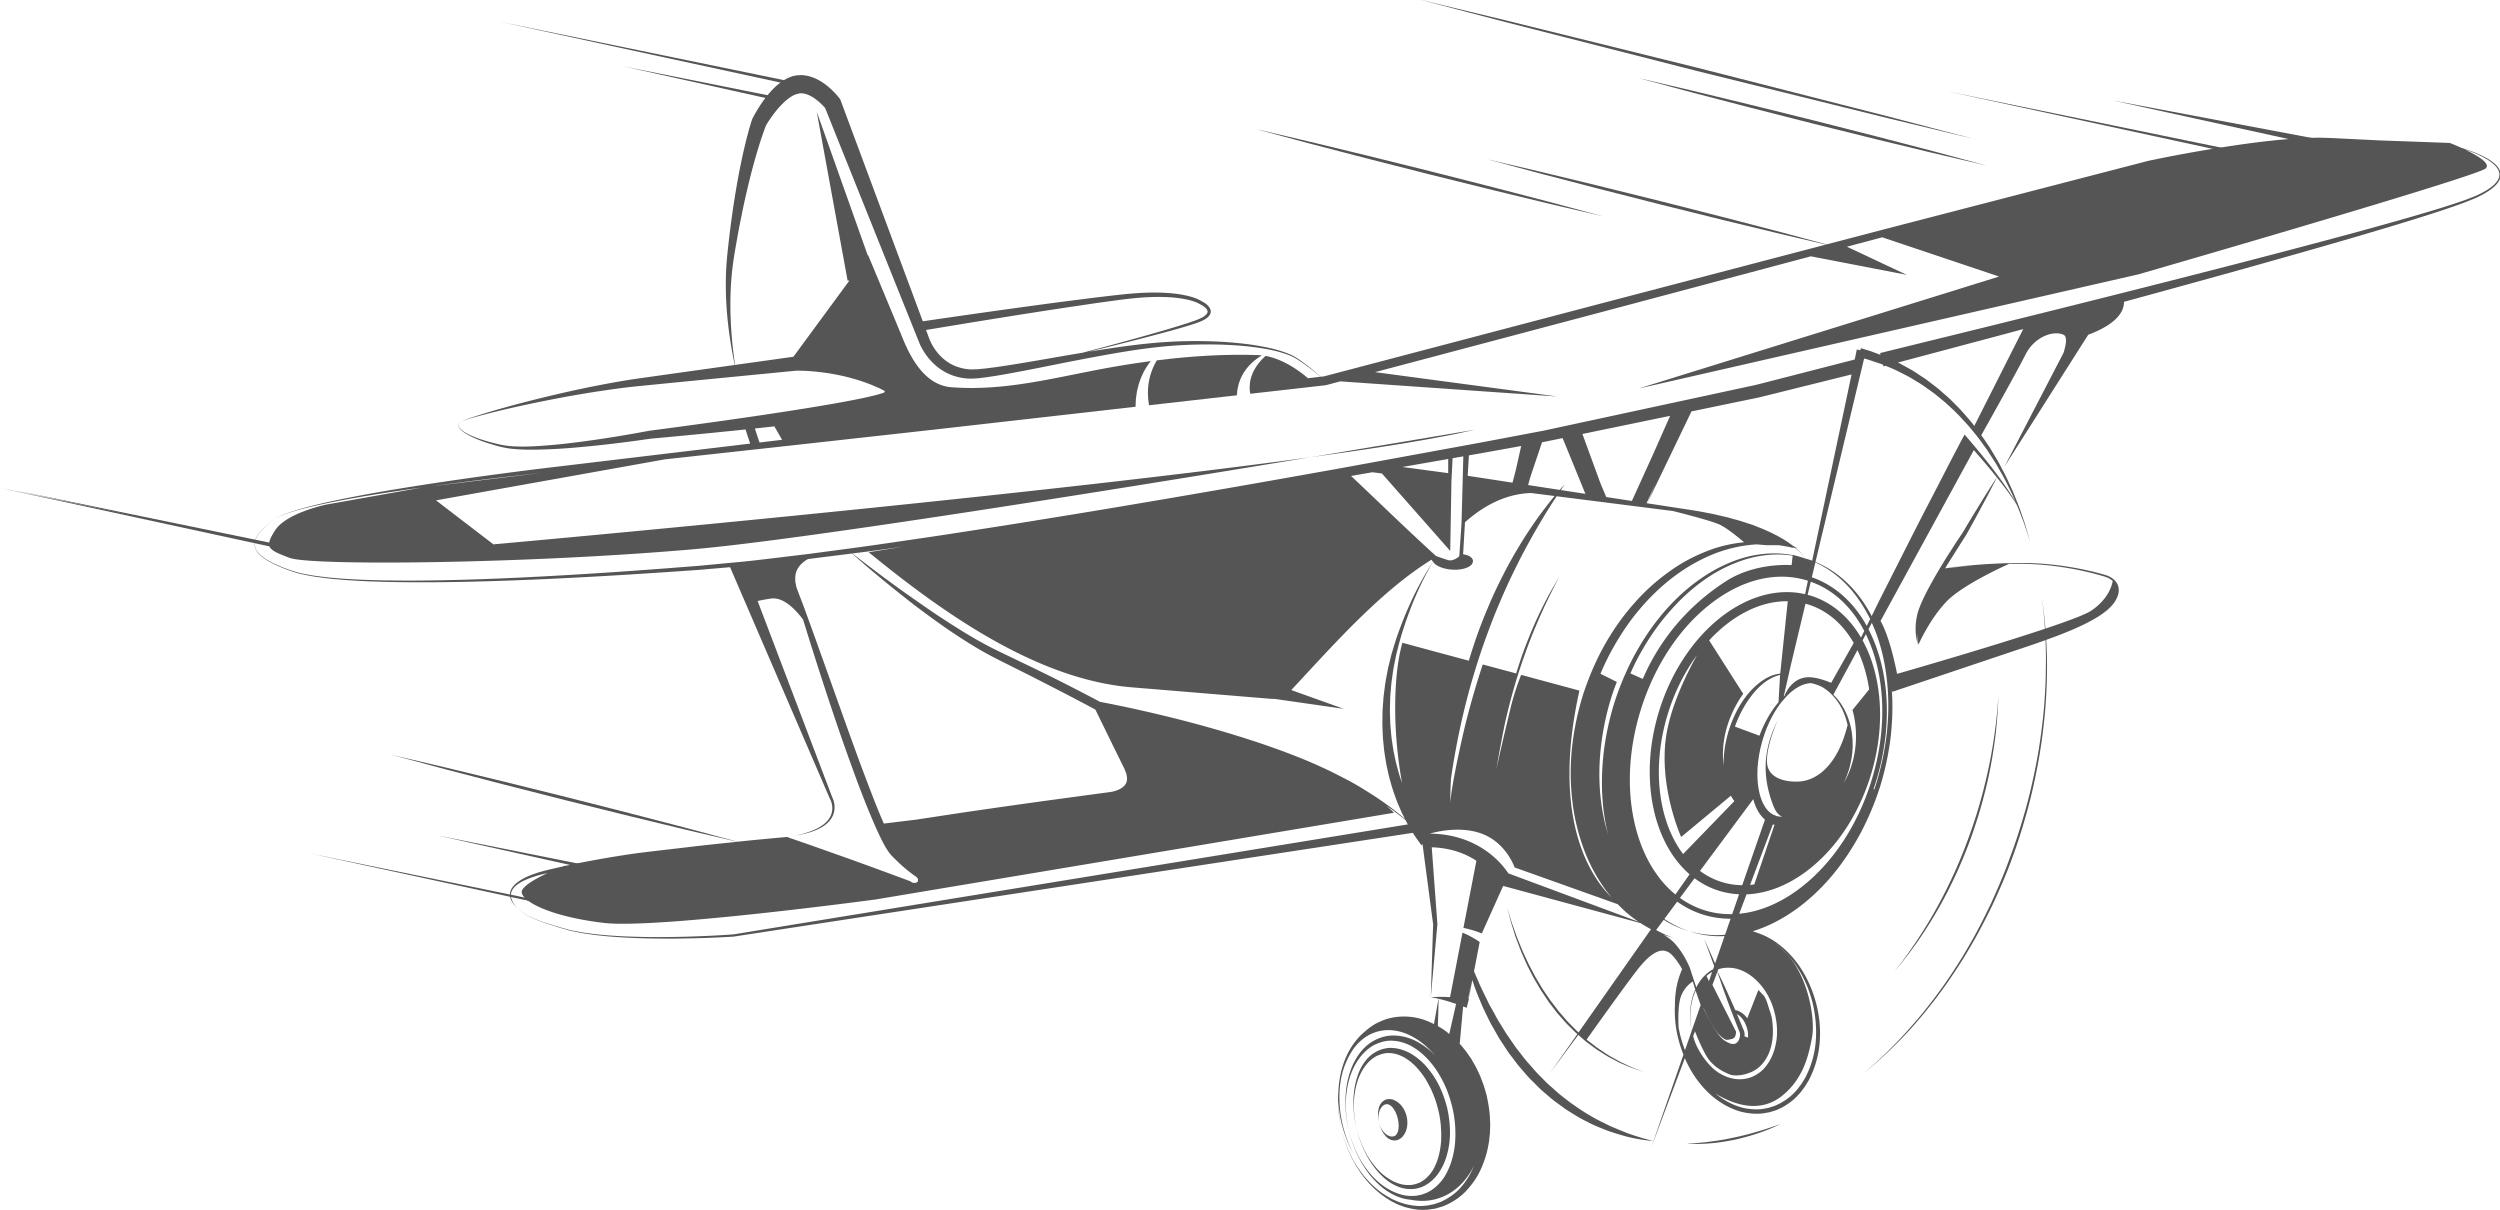 <svg xml:space="preserve" width="512" height="247.847" viewBox="0 0 512 247.847" xmlns="http://www.w3.org/2000/svg"><path d="M2017.29 2794.38c149.02 24.66 253.63 42.51 253.63 42.51-53.86-12.91-143.8-27.45-253.63-42.51m-88.54 146.46c-2.03-2.09-4.36-4.03-6.26-6.39-1.96-2.3-3.98-4.61-5.59-7.19-.85-1.28-1.69-2.53-2.52-3.78l-2.07-3.96c-1.47-2.58-2.51-5.25-3.4-7.84-1.03-2.57-1.8-5.06-2.23-7.43-.34-1.57-.68-3.04-.96-4.44h-.01c-.14-.7-.29-1.4-.38-2.05-.18-1.96-.33-3.67-.46-5.07-.09-1.19-.17-2.1-.23-2.84l-135.28-15.33c-.1.71-.22 1.57-.38 2.69-.21 1.42-.45 3.13-.74 5.09-.31 1.58-.33 3.33-.4 5.19h.03c-.03.49-.05.92-.09 1.44-.02 2.43-.42 5.13-.12 7.9.22 2.78.21 5.8.62 8.84.54 3.01.85 6.23 1.61 9.4.91 3.1 1.43 6.46 2.68 9.56 2.1 6.35 4.97 12.51 8.19 18.05.21.35.43.64.64.98 52.31 6.57 105.06 9.93 156.55 8.07 1.7-.07 3.39-.28 5.08-.46-2.48-1.48-5.04-3.12-7.66-5.07-2.24-1.58-4.36-3.5-6.62-5.36" style="fill:#555;fill-opacity:1;fill-rule:nonzero;stroke:none" transform="matrix(.133 0 0 -.133 0 465.308)"/><path d="M1228.9 2623.82c3.64 5.89 9.09 10.5 15.34 13.92l3.76.42c21.21 2.74 42.6 5.38 64.08 8.08 26.94-24.2 54.98-47.15 83.42-69.63 14.81-11.78 30.11-22.94 45.42-34.11 7.78-5.41 15.42-11.02 23.32-16.27 7.9-5.26 15.76-10.57 23.87-15.55 7.98-5.16 16.21-9.96 24.46-14.74 8.21-4.79 16.84-9.17 25.23-13.53l50.6-25.34c32.91-16.84 65.89-33.7 98.35-51.2l28.06-57.39 14.61-29.63 1.82-3.7 1.38-3.39 1.55-3.84.67-3.08c.7-2 .47-4.15.69-6.25-.34-1.94-.45-3.93-1.36-5.59-2.84-6.94-12.13-11.59-21.73-13.56-1.18-.26-2.43-.47-3.57-.62l-4.15-.54-8.19-1.1-16.4-2.2-65.56-8.87c-43.7-6.04-87.37-12.22-131.02-18.62l-65.43-9.92c-2.32-.35-4.63-.74-6.95-1.09l-50.19-6.07c-1.7 3.88-3.4 7.75-5.03 11.67-9.49 22.64-18.11 45.76-26.88 68.82-8.69 23.09-17 46.34-25.39 69.58l-49.9 139.66-12.66 34.9c-4.12 11.59-8.82 23.29-13.08 34.7-.87 2.83-2.14 5.62-2.48 8.55l-.83 4.36c-.17 1.46-.1 2.92-.18 4.39-.14 5.85 1.16 11.79 4.35 16.78zm631.2-245.03c-30.56 8.58-59.31 15.75-84.04 21.54-45.28 10.6-77.06 16.51-82.11 17.44-33.04 17.58-66.24 34.5-99.82 50.81l-51.11 24.58c-8.45 4.17-16.8 8.08-25.02 12.59-8.21 4.48-16.42 8.97-24.44 13.86-8.12 4.69-16.04 9.74-24 14.74-7.99 4.95-15.8 10.2-23.71 15.29-15.66 10.46-31.13 21.21-46.53 32.09-15.44 10.83-30.65 22-45.77 33.29-13.73 10.34-27.43 20.73-41.02 31.28 17.27 2.17 34.58 4.37 51.95 6.83 9.07 1.24 18.2 2.5 27.3 3.75l-54.17-8.62c112.38-91.83 257.69-195.9 404.95-208.06l210.86-17.4c3.11-.26 6.26-.5 9.38-.44l106.37-15.28-80.83 28.91c.58.62 1.19 1.23 1.77 1.85 62.61 67.05 135.22 149.96 214.25 198.93.38-.86 1.02-1.83 2.07-2.95.06-.11.16-.23.22-.34-1.14-1.71-4.76-7.21-10.05-16.03-6.43-10.76-15.16-26.45-24.14-46.02-4.51-9.79-9.09-20.53-13.56-32.04-4.41-11.44-8.98-23.91-12.72-36.75-.98-3.21-1.98-6.44-2.98-9.7-.92-3.3-1.69-6.71-2.55-10.09-1.68-6.8-3.48-13.68-4.64-20.7-1.29-7-2.81-14.04-3.57-21.22-.9-7.16-2.06-14.33-2.42-21.58-.49-7.24-1.23-14.48-1.18-21.72-.1-7.24-.39-14.46.08-21.62.28-7.16.46-14.28 1.32-21.27.67-7.01 1.28-13.95 2.52-20.69 1.05-6.78 2.04-13.45 3.62-19.88 1.44-6.45 2.7-12.81 4.6-18.83 3.24-12.2 7.33-23.46 11.33-33.76 2.2-5.09 4.3-9.96 6.3-14.6 1.69-3.34 3.25-6.42 4.82-9.5-3.89 3.39-8.18 7.02-13.03 10.82-8.05 6.44-17.43 13.34-27.95 20.42-6.31 4.3-13.11 8.63-20.23 12.98-9.63 6.17-20.87 12.68-33.79 19.2-.87.45-1.78.9-2.65 1.35-.51.25-.98.5-1.49.75-5.62 2.91-11.28 5.81-17.15 8.66-14.35 6.84-29.4 13.55-44.79 19.73-15.52 6.23-31.33 12.19-47.35 17.72-7.97 2.86-15.98 5.58-24.01 8.15-8.01 2.64-15.99 5.28-23.97 7.67-15.9 4.99-31.65 9.54-46.92 13.86zm401.9 55.1c3.91 14.72 8.43 29.47 13.21 44.81 4.81 15.08 10.03 30.41 15.71 45.5 5.5 15.18 11.42 30.19 17.66 44.8 6.25 14.61 12.54 28.93 19.1 42.58 6.66 13.6 13.07 26.77 19.67 39 3.21 6.16 6.5 12.06 9.7 17.77 3.11 5.76 6.26 11.24 9.33 16.48 3 5.29 6.05 10.24 8.91 14.99 2.82 4.77 5.5 9.3 8.17 13.47 5.06 8.23 9.69 15.25 13.57 21.09 39.78-5.05 84.41-10.71 129.07-16.37 16.81-2.13 33.62-4.27 50.17-6.37 21.79-5.5 61.97-16.01 72.59-21.31 12.23-6.1 30.75-21.64 36.8-26.84-.45-.04-.87-.05-1.33-.1-16.69-1.67-35.5-5.51-54.85-13.06-19.33-7.47-39.54-17.81-58.84-31.74-19.38-13.81-38.29-30.57-55.28-50.21-17.16-19.46-32.64-41.54-45.83-65.37-13.16-23.86-23.94-49.46-32.4-75.79-8-26.24-13.8-53.77-16.54-80.74-2.76-27.1-2.59-54.07.43-79.85 2.78-25.81 8.76-50.37 16.83-72.75 7.93-22.45 18.64-42.46 30.29-59.61 4.34-6.44 8.95-12.26 13.64-17.78-30.7 29.83-94.21 118.78-49.71 318.66l-89.7 24.23c-5.44-13.54-11.41-30.82-16.35-51.21-12.65-52.16-21.97-94.29-21.97-94.29s6.05 35.12 13.33 71c1.24 5.48 2.7 11.73 4.43 18.75 5.88 24.08 14.87 55.91 26.12 86.96 5.47 15.58 11.5 30.96 17.56 45.2 6.07 14.25 11.96 27.45 17.41 38.59 10.73 22.35 18.76 36.84 18.76 36.84s-2.13-3.54-5.87-9.75c-3.65-6.26-8.93-15.17-14.66-26.2-5.72-11.04-12.22-24.02-18.44-38.27-6.23-14.24-12.44-29.63-18.08-45.23-3.54-10.1-6.84-20.23-9.89-30.19l-51.53 13.78c-9.09-27.62-21.43-68.2-31.34-112.06-17.97-79.57-18.62-100.96-18.62-100.96s-.12 14.99 1.04 37.01c1.89 13.77 4.96 32.2 9.05 53.8 4.61 23.86 10.73 51.51 18.68 80.74zm-60.3-218.96c9.75 2.81 46.91 12.04 79.71-.01 38.12-14 50.86-52.1 50.86-52.1l158.86-56.65c4.88-5.03 9.8-9.74 14.65-13.88 5.89-4.99 11.67-9.28 17.25-13.07l-200.37 74.48c-8.81 13.55-44.91 60.37-120.96 61.23zm351.55-65.73c-2.2 3.11-4.41 6.29-6.58 9.46-9.69 14.96-17.75 32.08-23.86 51.2-18.73 58.56-17.34 128.26 3.91 196.26 21.26 68 59.82 126.09 108.57 163.54 48.38 37.18 100.98 49.55 148.13 34.81.17-.06.33-.13.5-.18l-4.37-20.67c-87.49 20.15-186.57-57.73-224.39-178.71-31.82-101.78-10.63-203.2 46.55-252.64l-21.82-31.07c-9.76 7.92-18.67 17.29-26.64 28zm-3.08-82.78 11.72 15.8c2.29-1.45 4.54-2.82 6.7-4.02 9.68-5.5 17.83-8.71 23.41-10.73 5.64-1.86 8.65-2.85 8.65-2.85s-2.96 1.12-8.51 3.2c-5.49 2.23-13.41 5.86-22.85 11.56-2.08 1.24-4.24 2.66-6.43 4.14l19.78 26.65c6.15-4.4 12.58-8.33 19.29-11.68 6.65-3.31 13.56-6.1 20.71-8.33 13.72-4.29 27.87-6.33 42.22-6.32l-8.56-24.66c-7.84-.64-15.11-.73-21.47-.29-11.01.69-19.57 2.21-25.36 3.51-5.75 1.45-8.82 2.22-8.82 2.22s3.03-.9 8.72-2.58c5.73-1.52 14.28-3.52 25.36-4.51 6.17-.62 13.22-.78 20.84-.44l-14.58-42.04-16.94 37.98 15.51-42.11-1.72-4.94c-10.95-5.93-18.73-15.04-23.93-24.3-.66-1.19-1.17-2.37-1.76-3.56-3.49 9.81-6.76 19.7-9.81 29.65l-.02.06-.01.02c-4.53 10.51-9.99 20.57-16.75 29.76-3.41 4.55-7.05 8.98-11.35 12.73a51.918 51.918 0 0 1-5.32 4.14c-2.68 2.11-5.19 3.64-7.57 4.93 2.17-.8 4.19-1.51 5.93-2.08l9.36-2.87s-3.16 1.25-9.1 3.59c-4.44 1.81-10.33 4.59-17.34 8.37zm56.42-79.24c1.28-4.15 2.52-8.32 3.88-12.44a90.904 90.904 0 0 1-6.76-22.87c-1.37-9.3-1.67-17.54-1.04-24.25.49-6.72 1.31-11.97 2.14-15.47.07-.33.12-.57.18-.87l-10.34-29.8c-4.46 11.46-7.71 22.92-9.67 33.86-.1.54-.15 1.06-.24 1.6-.5 11.87-.79 34.01 3.25 46.15 4.9 14.76 15.7 22.28 18.6 24.09zm3.42-76.61c.46-1.21 13.21-34.32 22.82-45.51 9.8-11.41 20.23-16.61 30.35-20.84 10.11-4.23 31.62-.3 44 9.82 19.15 15.65 24.37 42.05 22.48 65.57-.32 4.07-.69 8.15-1.52 12.14-.86 4.09-2.2 8.07-3.53 12.03-.58 1.73-1.12 3.5-1.67 5.28-1.68 5.53-3.4 11.15-6.56 15.86-.58.88-8.84 8.98-8.66 9.44-.02-.06-13.92-35.53-17.19-43.88-.27.37-.52.81-.8 1.17-4.38 5.65-9.66 8.9-13.56 10.43-1.71.66-3.09.97-4.18 1.17-4.84 11.33-9.7 21.77-13.7 30.79-4.05 9.13-7.82 16.57-10.27 21.85-1.57 3.17-2.68 5.4-3.35 6.75l.78 2.08.13.05-.06.13.43 1.15c11.08 3.59 23.68 3.11 35.18-1.54 12.88-5.18 24.27-14.74 33.12-26.38 4.42-5.83 8.28-12.2 11.32-18.98 3.27-6.71 5.31-13.64 7.38-21.21 3.43-14.21 4.64-29.61 2.09-44.01-2.42-14.42-8.03-28.2-17.04-38.77-4.36-5.4-9.99-9.55-15.74-12.71-1.49-.7-2.86-1.53-4.43-2.14l-4.84-1.66c-3-.76-6.29-1.6-9.45-1.76-12.86-1.26-25.09 2.76-34.86 8.54-3.68 2.13-6.92 4.58-9.97 7.13-13.03 11.71-21.5 25.83-26.41 36.09-2.32 5.28-3.9 9.67-4.76 12.79-.16.55-.29.98-.42 1.44zm30.97-95.49c1.31-.85 2.6-1.73 3.97-2.51 33.6-19.2 70.12-26.01 101.07.1 30.95 26.11 39.07 60.36 44.26 88.73 5.19 28.37-5.96 92.59-38.27 127.45-7.19 7.76-14.08 13.81-20.49 18.65 13.71-9.92 28.91-25.49 41.18-46.98 7.7-13.54 14.08-28.98 18.42-46.37 4.14-17.14 6.19-35.94 5.11-55.15-1-19.22-5.88-38.89-14.87-56.81-1.99-4.62-5.06-8.64-7.57-13-3.17-3.88-5.82-8.25-9.51-11.69-6.63-7.58-15.05-13.48-23.73-18.18l-6.62-3.18c-2.36-.93-4.93-1.64-7.39-2.47l-3.5-1.12-3.69-.67c-2.47-.39-4.91-1.01-7.39-1.22-9.97-.9-19.98.05-29.64 2.42-15.33 4.25-29.38 12.12-41.34 22zm-13.17 180.65a54.31 54.31 0 0 0 8.59 6.09l-4.93-14.22zm-22.77-84.3c-.05.25-.09.46-.14.73-.77 3.52-1.5 8.78-1.88 15.48-.51 6.7-.07 14.9 1.43 24.1 1.2 6.73 3.21 14.09 6.6 21.36 2.46-7.38 5.02-14.72 7.75-22.01zm78.4 4.62c-1.26 3.06-2.52 6.11-3.77 9.14-1.71 4.03-3.36 7.92-5.03 11.83 2.96-1.6 6.69-4.55 9.81-9.25 1.66-2.47 3.12-5.38 4.33-8.58 1.15-2.97 2.27-6.85 2.74-10.44.36-2.58.33-5.29.09-8.01l-5.46 2.22c.08.77.27 1.51.29 2.29.05.9-.08 2.12-.27 3.3-.25 1.33-.3 1.39-.82 2.9zm-38.67-7.79c.01-.04.01-.06.02-.1.03-.21.09-.48.13-.7-3.07 4.15-5.74 8.37-8.05 12.36-4.89 8.59-8.86 15.9-11.4 21.14-.93 1.86-1.67 3.32-2.3 4.57l.18.48c2.71-5.84 12.81-27.01 21.42-37.75zm-7.89 73.69 7.65 20.33c.48-1.48 1.21-3.76 2.22-6.9 1.93-5.5 4.42-13.46 7.87-22.82 3.47-9.36 7.3-20.37 11.79-32 2.26-5.82 4.59-11.83 6.95-17.93 1.22-3.04 2.44-6.1 3.67-9.18l1.84-4.62c.01-.05.52-1.59.47-1.9 0-.47.1-.9.05-1.67-.01-5.47-2.62-11.63-6.83-13.46-4.15-2.1-10.15.2-14.96 3.19-2.64 1.38-4.64 3.35-6.58 5.2-2.02 1.97-3.78 4.21-5.49 6.39-.18.23-.31.46-.49.7-.03.25-.1.56-.12.8.98-1.21 1.94-2.33 2.87-3.23 10.45-10.1 11.75-7.49 18.92-6.18 7.17 1.31 6.51 11.42 6.51 11.42zm41.25 109.56 11.25 29.89c31.43 1.2 63.74 13.69 94.05 36.85 43.59 33.29 77.96 84.8 96.79 145.04 24.25 77.57 17.7 154.9-12.1 209.2 1.67 3.17 3.35 6.34 5.02 9.51 4.65-9.53 8.75-19.69 12.21-30.51 18.74-58.56 17.34-128.26-3.91-196.25-21.27-68.01-59.82-126.09-108.57-163.55-30.71-23.6-63.11-37.16-94.74-40.18zm210.03 201.62c21.69 69.37 23.08 140.58 3.92 200.51-4.13 12.89-9.15 24.88-14.9 36l5.18 9.8c5.26-11.62 9.89-24.09 13.58-37.42 5.92-20.74 9.39-43.33 11.06-66.78 1.56-23.48.61-47.89-2.4-72.42-3.25-24.56-8.68-49-16.18-73.07-.78-2.47-1.66-4.91-2.48-7.36l-.76 1.74c1.01 2.99 2.04 5.97 2.98 9zm33.05 167.77c-3.85 19.57-12.72 58.91-25.44 81.56l143.53 262.8-.73 1.13c10.19-11.55 20.23-23.24 29.98-35.17 2.1-2.56 4.17-5.16 6.25-7.74-1.07-1.64-3.12-4.8-6.01-9.24-4.24-6.79-10.54-16.35-17.65-28.08-7.11-11.73-15.61-25.29-24.33-40.04-1.1-1.85-2.2-3.7-3.31-5.57l-.84-1.41-.32-.52-.46-.68-1.86-2.74c-2.45-3.68-4.92-7.41-7.42-11.16-4.86-7.59-9.81-15.3-14.75-23-9.65-15.58-19.08-31.3-27.21-46.49-4.1-7.58-7.86-15.01-11.06-22.29-1.7-3.55-3.09-7.3-4.5-10.82-1.15-3.46-2.37-6.99-3.02-10.44-3.07-13.64-2.6-25.45-1.45-33.4 1.23-8.01 3.26-12.2 3.26-12.2s-1.44 4.41-1.9 12.34c-.12 1.67-.13 3.56-.11 5.52.73-9.78 2.32-17.28 2.32-17.28s16.62 38.22 42.55 65.68c25.93 27.45 96.44 58.38 96.44 58.38-.35.1-.78.19-1.26.26 1.44.03 2.83.07 4.28.09 15.78.15 32.89-.09 50.88-1.68 17.99-1.63 36.87-4.37 56.14-8.42 9.64-2.02 19.37-4.37 29.12-7.11 4.74-1.46 10.02-2.63 14.29-4.73 2.37-1.22 4.62-2.74 6.58-4.54-.86-5.46-5.89-27.43-33.1-45.75-8.55-5.76-35.66-15.89-70.47-27.56-.32 4.22-.66 8.27-1.08 11.96-1.05 11.1-2.16 19.79-3 25.7-.79 5.92-1.21 9.08-1.21 9.08s.37-3.16 1.05-9.1c.75-5.92 1.71-14.62 2.57-25.73.37-3.75.63-7.88.89-12.17-76.81-25.71-190.69-58.81-227.64-69.44zm117.91 167.01c-19.21-1.75-37.54-3.78-43.95-4.51.13.22.26.44.4.65 4.69.51 13.04 1.37 24.45 2.36 5.62.48 12.07 1 19.1 1.5zm-249.19-18.26 5.47 22.86c4.59-2.13 9.96-4.88 16.07-8.58 9.47-5.64 20.21-13.8 30.96-24.7 10.77-10.89 21.23-24.8 30.55-41.13 2.36-4.11 4.62-8.39 6.77-12.82l-5.23-10.56c-20.27 36.72-49.38 62.63-84.59 74.93zm-6.47-27.05 4.82 20.13c5.04-1.8 9.99-3.79 14.76-6.17 27.96-13.95 51.08-37.79 67.64-69.6l-.04-.08c-1.66-3.36-3.32-6.72-4.99-10.08-18.23 31.14-44.36 54.16-76.97 64.37-1.73.54-3.48.97-5.22 1.43zm-151.62-70.1c35.52 38.42 78.92 60.87 121.04 60.23l-11.62-111.43c-2.1-.21-4.32-.56-6.66-1.17-5.02-1.09-10.39-3.39-15.9-6.47-5.37-3.29-10.97-7.26-16.2-12.22-5.36-4.83-10.43-10.53-15.09-16.84-4.69-6.29-9-13.17-12.86-20.44-3.7-7.33-7.16-14.95-9.95-22.81-2.81-7.96-5.04-15.76-6.78-23.91-1.77-8.06-2.81-16.08-3.32-23.89-.45-4.96-.39-9.77-.19-14.5-8.56 62.31 30.06 111.08 30.06 111.08zm35.47-421.58c-14.49-.28-28.77 1.65-42.57 5.96-13.6 4.26-26.26 10.7-37.87 18.99l22.49 30.31c6.02-4.48 12.38-8.46 19.09-11.8 5.83-2.92 11.92-5.37 18.26-7.36 10.18-3.18 20.63-4.97 31.21-5.5zm34.02 45.79c-2.16-.31-4.32-.58-6.48-.77l35.06 93.12c.3-.07.57-.13.9-.2l.07-.02v.01c.49-.1 1.07-.19 1.63-.28zm-1.55 131.31c.31-1.18.62-2.36 1-3.5 1.84-6.54 4.74-12.32 7.67-17.29 1.7-2.37 3.31-4.62 4.97-6.58 1.56-1.53 2.97-2.96 4.37-4.22l-35.02-100.95c-10.84.15-21.51 1.78-31.86 5.01-12.07 3.77-23.14 9.56-33.17 16.99zm80.4 300.86c1.43-.39 2.87-.73 4.29-1.18 5.66-1.77 11.11-3.97 16.34-6.57 22.15-11.05 40.26-29.34 53.63-52.63l-34.78-61.44s-23.03 10.35-38.66 8.44c-19.31-2.35-29-18.49-33.17-28.36l-1.18-1.15 7.67 33.86.12.57 3.38 14.92zm-63.64-186.17c-2.71-5.49-5.04-11.23-7.25-17.03l-37.76 14.03c2.56 7.35 5.7 14.47 9.07 21.34 3.69 6.99 7.48 13.8 11.84 19.93 4.34 6.12 8.8 11.9 13.63 16.79 4.72 5.03 9.81 9.1 14.72 12.53 5.07 3.14 9.9 5.83 14.54 7.33 1.98.72 3.87 1.18 5.71 1.56l-2.38-41.91c-3.41-4.08-6.76-8.34-9.84-13.05-4.52-6.65-8.57-13.93-12.28-21.52zm105.24-55.09c-12.79-18.08-30-31.24-51.94-32.49-19.94-1.15-47.51 4.69-48.89 29.17-1.46 25.75 16.39 65.11 16.39 65.11-21.47-43.04-24.59-83.42-7.71-128.88 2.34-6.28 5.14-12.71 10.32-16.96 1.37-1.13 2.89-2.02 4.47-2.77-1.88.11-3.7.26-5.18.54-1.46.12-2.88.39-4.24.7l.09.26s-.77.31-2.2.87c-1.53.38-3.47 1.58-6 3.16-1.19.91-2.4 2.12-3.82 3.3-1.28 1.38-2.56 3.02-3.98 4.73-2.46 3.79-5.13 8.32-7.02 13.93-2.16 5.46-3.46 11.89-4.61 18.72-.9 6.89-1.47 14.29-1.26 21.99.05 7.69.83 15.67 2.05 23.72.48 4.08 1.49 7.98 2.21 12.03.87 4 2.07 8.26 3.03 12.17 2.4 7.96 5.03 15.88 8.28 23.41 3.2 7.55 6.77 14.83 10.83 21.52 3.71 6.38 7.9 12.16 12.16 17.47l.41.14.13.57s.03.04.04.05c-.1-.37-.17-.62-.17-.62s1.65 2.17 4.4 5.25c.75.81 1.49 1.67 2.25 2.44.32.34.67.7 1.01 1.05 2.31 2.31 4.64 4.44 7.07 6.26 4.82 4.01 9.9 6.75 14.5 8.92 2.39.84 4.64 1.67 6.76 2.25 2.17.35 4.17.8 5.98.99h.22c.76-.06 1.53-.08 2.29-.23 6.72-1.38 12.38-3.73 17.12-6.26 2.85-1.8 5.82-3.9 9.01-6.53 2.11-1.87 4.29-3.94 6.43-6.23l-.56-1.18.61 1.13c2.38-2.54 4.73-5.35 6.91-8.51 1.04-1.5 2.1-3.03 3.19-4.59.92-1.67 1.86-3.36 2.81-5.08 2.07-3.36 3.4-7.25 5.14-11.03 1.8-5.13 3.47-10.54 4.71-16.17-4.97-19.18-11.81-38.15-23.24-54.32zm30.7 77.64s18.94-56.69-13.57-112.77c3.47 7.08 6.11 14.55 8.62 22.31 2.37 9.38 4.7 19.64 5.02 29.55.55 4.94.09 9.9.14 14.75-.56 4.83-.67 9.65-1.7 14.27-1.39 9.34-4.43 18.02-7.66 25.98-1.96 3.85-3.51 7.76-5.79 11.13-1.06 1.72-2.1 3.42-3.12 5.08-1.19 1.55-2.35 3.08-3.49 4.57-2.49 3.29-5.15 6.16-7.83 8.74l25.24 46.54c4 7.34 7.93 14.72 11.85 22.1 8.66-17.99 14.78-38.43 18.05-60.49zm-288.2-51.07c-7.08-75.11 24.46-144.46 24.46-144.46l76.54 63.57c1.83-3.25 3.66-6.06 5.39-8.35l-78.96-81.48c-38.1 50.34-49.25 133.52-23.08 217.23 10.52 33.66 25.95 63.79 44.53 89.1-17.68-31.67-44.23-86.27-48.88-135.61zm506.83 419.06c-6.89 9.18-14.1 18.11-21.35 27-7.28 8.88-14.64 17.67-22.2 26.35l-2.45 2.81-1.79-3.37c-17.59-32.92-34.42-66.22-51.66-99.33-17.27-33.08-34.04-66.42-50.89-99.71l-25.28-49.95-13.44-27.14c-1.83 3.48-3.68 6.93-5.64 10.18-9.74 16.5-20.84 30.32-32.14 41-11.25 10.73-22.37 18.63-32.1 24.02a146.06 146.06 0 0 1-16.61 8.09l74.91 313.31c2.37-.62 5.1-1.35 7.98-2.31 5.21-1.75 11.54-3.87 18.8-6.3l2.39-.99.65-2.53s1.16.31 3.31.89c5.45-2.25 11.18-4.64 17.35-7.45 8.32-4.44 17.75-8.56 26.84-14.5 4.58-2.9 9.53-5.52 14.15-8.85 4.65-3.3 9.41-6.68 14.24-10.11 4.81-3.47 9.31-7.5 14.09-11.31 4.83-3.76 9.35-7.98 13.87-12.3 9.34-8.31 17.8-17.8 26.44-27.14 8.12-9.78 16.33-19.53 23.48-29.86 1.85-2.53 3.69-5.06 5.52-7.57 1.69-2.61 3.37-5.21 5.04-7.79 3.29-5.21 6.74-10.23 9.78-15.39 5.86-10.43 11.87-20.36 16.55-30.31 2.43-4.93 4.92-9.67 7.11-14.36 2.08-4.74 4.09-9.32 6.01-13.72.09-.18.15-.34.23-.52-1.26 2.24-2.42 4.52-3.76 6.72-1.43 2.5-3.07 4.85-4.6 7.28a212.07 212.07 0 0 1-4.75 7.18c-6.41 9.53-13.18 18.8-20.08 27.98zm44.32 218.54-75.3-149.06c-1.39 1.81-2.76 3.62-4.16 5.43-8.45 9.8-16.77 19.78-26.02 28.61-4.47 4.58-8.95 9.06-13.77 13.09-4.76 4.07-9.26 8.37-14.07 12.11-4.86 3.71-9.63 7.35-14.3 10.91-4.66 3.6-9.66 6.49-14.29 9.64-9.2 6.46-18.8 11.07-27.29 15.98-1.3.64-2.49 1.18-3.77 1.79 27.43 7.31 78.65 20.96 144.48 38.49 15.39 4.12 31.64 8.48 48.49 13.01zm-585.79-538.65c-6.37 2.83-14.52 6.47-19.06 8.49 3.2 7.18 6.52 14.29 10.08 21.22 11.5 21.87 24.62 42.48 39.27 60.89 14.74 18.32 30.44 34.93 47.13 48.6 16.57 13.8 33.82 24.93 50.82 33.02 16.97 8.1 33.48 13.58 48.53 16.39 15.05 2.84 28.53 3.43 39.52 2.68 5.44-.34 10.28-.89 14.48-1.51l-1.57-14.49c-17.25.82-62.76.15-102.12-25.49-56.92-37.07-100.33-87.98-127.08-149.8zm6.86 270.41c-.36.06-.73.11-1.09.17l14.59 31.26zm314.65 198.41-60.66-286.66-1.36.41c-.12.04-.26.1-.37.14-5.64 1.86-8.65 2.85-8.65 2.85l3.64-1.37-9.21 2.76 5.57-1.39s-3.03.89-8.72 2.58c-1.39.36-2.95.76-4.67 1.17l-6.16 1.85-.06-.53c-4.19.8-9.02 1.53-14.47 2.02-11.07 1.1-24.71.94-40.07-1.47-15.36-2.35-32.36-7.37-49.76-15.39-34.92-15.79-71.09-44.02-101.04-81.38-15.03-18.64-28.5-39.5-40.32-61.66-11.62-22.27-21.46-45.91-29.22-70.22-7.45-24.3-12.87-49.5-15.99-74.36-2.9-24.95-3.71-49.77-1.98-73.65 1.32-18.96 4.33-37.24 8.64-54.52-1.27 4.32-2.51 8.73-3.69 13.33-29.52 114.96 17.17 221.97 17.17 221.97l-25.27 12.6c5.1 12.15 10.75 24 16.97 35.43 12.69 23.04 26.98 44.79 43.29 63.83 16.14 19.16 33.78 35.95 52.08 49.82a271.221 271.221 0 0 0 55.66 32.73c26.6 11.51 51.81 16.29 72.64 17.44l15.81-1.3 17.71.02c1.12-.14 2.28-.28 3.33-.42l9.53-1.59c1.03-.2 2.14-.4 3.04-.6l9.53-2.24-4.97 1.59 4.92-.82c5.63-4.51 9.77-8.46 12.35-11.39 2.61-3.02 3.72-4.84 3.72-4.84s-1.06 1.85-3.6 4.94c-2.39 2.87-6.21 6.71-11.35 11.11l1.98-.33s-2.61 1.62-6.88 4.19c-5.17 3.87-11.27 8.07-18.51 12.11-4.46 2.69-9.5 5.01-14.67 7.73-5.36 2.3-10.87 5.07-16.87 7.32-1.33.51-2.71 1.05-4.06 1.57-.93.4-1.88.82-2.78 1.2-2.89 1.19-6.76 2.5-11.3 3.88-.21.07-.41.16-.63.22-6.55 2.22-13.34 4.43-20.45 6.27-3.54.99-7.13 1.99-10.76 3-3.67.85-7.38 1.72-11.13 2.59-3.76.87-7.56 1.75-11.39 2.64-3.87.73-7.77 1.47-11.71 2.21-15.72 3.23-32.11 5.28-48.65 7.94-13.46 2.06-27.13 4.16-40.8 6.25l68.09 141.51c9.45 1.95 18.76 3.88 27.79 5.75 23.94 4.95 46.34 9.59 67.06 13.88 2.59.53 5.15 1.06 7.69 1.59 3.29.69 5.21 1.26 7.85 1.89 4.92 1.22 9.73 2.41 14.44 3.58 9.41 2.34 18.38 4.57 26.9 6.68 45.8 11.38 78.32 19.45 94.78 23.54zm-338.29-194.79c-13.24 2.03-26.42 4.05-39.44 6.04l-8.86 20.84-27.87 76.24c11.76 2.44 23.51 4.87 34.91 7.23 35.24 7.29 68.67 14.21 100.13 20.72l-25.95-58.65zm-106.67 96.81 35.09-85.84c-12.96 1.99-25.62 3.93-37.86 5.8l6.36 9.51s-1.34-1.54-3.86-4.41c-1.14-1.34-2.6-2.96-4.26-4.83-17.19 2.64-33.51 5.14-48.56 7.45l3.2 11.78 18.21 54.12 5.17.94c8.99 1.86 17.69 3.66 26.51 5.48zm-67.94-86.61c4.06.64 7.98 1.3 11.73 1.57 2.64.22 5.13.37 7.54.45 11.47-1.46 23.6-2.99 36.26-4.6-4.24-5.22-9.19-11.37-14.62-18.54-6.07-7.89-12.8-16.91-19.6-27.12-6.93-10.12-14.21-21.26-21.35-33.39a670.953 670.953 0 0 1-21.62-38.63c-6.99-13.68-14.1-27.89-20.5-42.7a873.898 873.898 0 0 1-18.4-45.33c-5.66-15.4-10.75-30.94-15.51-46.42-.16-.5-.28-1.01-.43-1.51l-102.29 27.63c-4.69-16.57-9.22-41.34-10.63-77.38-2.41-61.8 5.76-115.08 10.19-138.7-.85 2.4-1.69 4.83-2.48 7.32-2.07 5.63-3.54 11.62-5.19 17.71-1.8 6.05-3.03 12.38-4.34 18.82-1.49 6.4-2.38 13.03-3.34 19.73-1.14 6.68-1.62 13.53-2.22 20.43-.77 6.89-.81 13.87-1.04 20.89-.38 7.02.02 14.06.18 21.11.01 7.07.83 14.09 1.37 21.11.42 7.04 1.59 13.96 2.53 20.87.82 6.94 2.26 13.66 3.59 20.34.68 3.34 1.26 6.66 2.02 9.97.85 3.3 1.69 6.57 2.53 9.82 3.16 13.09 6.99 25.19 10.88 36.9 3.91 11.61 7.96 22.48 11.98 32.39 8.02 19.85 15.99 35.87 21.91 46.89 4.85 9.01 8.2 14.67 9.28 16.45 1.34-2.17 3.97-4.56 7.53-6.39 3.79-2.07 8.56-3.66 13.77-4.66 2.62-.45 5.3-.91 8.12-1.02 2.59-.18 5.69-.15 8.45-.02 5.68.52 11.42 1.46 16.56 4.16 2.52 1.32 5.18 3.11 6.52 6.48 1.49 3.95-.78 6.84-2.52 8.38-3.73 3.01-7.26 3.64-9.63 4.2-1.07.21-1.9.32-2.53.4l2.89 49.36c.71.62 1.53 1.34 2.57 2.25 2.91 2.61 7.23 6.14 12.57 10.14 10.64 8.04 25.86 17.5 42.42 23.71 4.16 1.46 8.29 3.02 12.49 4.06 4.16 1.23 8.33 2.07 12.36 2.87zm-9.18 17.97c-36.19 5.54-61.67 9.45-69.03 10.58l1.84 31.44c6.22 1.09 12.56 2.19 18.71 3.27 21.01 3.79 41.54 7.49 61.81 11.14l-8.21-36.65zm-75.76 40.52-2.82-104.07-3.4-49.79s-9.07-8.43-17.49-5.85c-7.2 2.21-16.02 5.42-18.45 6.31-44.2 40.21-87.16 82.14-130.7 123.2 11 1.92 21.96 3.84 32.85 5.73 4.73-.62 9.65-1.28 14.7-1.95l105.14-119.24 1.87 107.57 1.75 35.2c5.5.96 11.1 1.94 16.55 2.89zm-23.29-4.07.02-21.79c-24.98 3.36-48.74 6.55-70.55 9.47 23.88 4.17 47.36 8.28 70.53 12.32zm-562.9 163.63c-1.48-.24-2.97-.47-4.46-.72-43.17-7.14-86.22-15.34-129.23-21.48l-15.98-2.05-8.16-.79-4.08-.4c-1.09-.08-2.48-.05-3.71-.09-10.15-.72-20.11 1.08-29.26 4.49-18.32 6.91-32.87 22.73-40.64 40.96l-5.62 15.09c69.13 11.52 138.33 22.77 207.59 33.36l54.12 8.01 27.05 3.75c9 1.15 18.16 2.43 27.1 3.32 18 1.95 36.12 2.95 54.13 2.21 9.01-.34 17.99-1.19 26.79-2.8 8.63-1.59 17.83-3.92 24.76-7.99l.48-.29c4.43-2.12 9.27-5.36 11.02-9.17 1.95-3.57-1.94-7.62-6.14-10.14-4.69-2.79-9.56-4.61-14.76-6.49-5.17-1.82-10.37-3.57-15.63-5.2-20.98-6.62-42.2-12.66-63.42-18.64-30.57-8.57-61.25-16.81-91.95-24.94zm-462.85-134.09-34.69-4.14c-1.53 4.32-4.04 11.67-7.16 21.56 10.16 1.09 20.18 2.17 30.01 3.26zm-369.993-50.94-170.578-20.66c53.477 7.28 107.074 13.68 160.719 19.58zM393.32 2667.68c-.371-1.4-.953-2.8-1.175-4.3-.055-1.52-.11-3.08-.165-4.68l1.172-4.74c.707-1.49 1.567-2.95 2.375-4.48 8.203-11.31 22.981-18.43 39.036-25.18 4.035-1.76 8.304-3.19 12.613-4.87 4.387-1.51 8.988-2.71 13.644-4.14 9.473-2.17 19.45-4.2 29.961-5.54 20.981-2.98 43.84-4.78 68.274-5.93 48.879-2.32 104.101-2.37 164.281-1.02 60.187 1.36 125.348 4.18 194.215 8.03 34.429 1.87 69.793 4.17 105.929 6.55 18.05 1.25 36.3 2.52 54.73 3.81 15.19 1.31 30.56 2.65 45.98 3.99l153.36-355.73.06-.15.07-.11c1.72-3.06 2.98-6.83 3.55-10.49.6-3.71.49-7.51-.37-11.16-1.63-7.39-6.63-13.76-12.77-18.46-6.11-4.84-13.35-8.2-20.74-10.93-7.42-2.71-15.12-4.68-22.9-6.28 7.84 1.26 15.63 2.89 23.24 5.28 7.57 2.44 15.07 5.51 21.66 10.25 6.58 4.59 12.35 11.18 14.56 19.35 1.14 4.02 1.44 8.28.96 12.44-.5 4.19-1.56 8.15-3.56 12.1l.13-.26-114.81 302.03c4.76 1.16 11.38 2.48 20.68 3.82 19.95 2.86 39.48-19.16 49.28-32.42l8.48-27.24c14.78-47.21 30.02-94.3 46.05-141.15 8.01-23.43 16.37-46.74 24.9-70.02 8.52-23.28 17.45-46.42 27.22-69.34 4.86-11.47 9.96-22.86 15.74-34.14 2.88-5.66 6.04-11.21 10.04-16.82l3.45-4.21 3.27-3.37 6.77-6.68c4.59-4.37 9.35-8.58 14.29-12.59 2.46-2.01 4.98-3.95 7.53-5.85 2.48-1.9 5.45-3.82 7.03-5.2.79-.67 1.41-1.48 1.58-1.78.51-1.02.21-.44.43-1.02.1-.34.17-.72.2-1.1.15-1.59-.42-3.01-.98-3.47-2.02-1.89-7.32-2.05-9.79.27l-.69.65-.96.36c-31.21 11.67-62.53 23.09-93.87 34.44-31.1 10.88-62.02 22.2-93.26 32.71l-1.21.92s-7.28-.65-20.03-1.78c-12.72-1.27-30.94-2.81-52.74-5.17-21.8-2.39-47.27-4.84-74.49-8.07-27.22-3.29-56.23-6.42-85.327-10.12-29.012-4.1-57.895-9.05-84.84-14.31-7.649-1.46-15.067-3.03-22.336-4.62l-4.242-.53s-.95-.37-2.457-.97c-3.227-.72-6.528-1.44-9.672-2.16-12.199-2.78-23.969-5.51-34.391-9.3-10.449-3.67-19.773-8.19-26.91-13.97-3.523-2.92-6.453-6.24-8.242-9.87-1.836-3.61-2.293-7.5-1.75-10.78 1.254-6.58 4.648-10.68 6.836-13.27 2.261-2.58 3.594-3.84 3.594-3.84s-1.243 1.35-3.301 4.09c-2.012 2.67-4.918 7.05-5.774 13.2-.918 6.27 3.188 13.42 10.242 18.41 7.043 5.08 16.278 8.96 26.567 12.28 6.078 1.99 12.605 3.57 19.437 5.05-18.769-8.85-40.703-21.12-39.609-29.81 1.898-15.06 47.098-37.61 127.113-46.94 80.012-9.34 417.872 36.17 417.872 36.17l798.04 133.49s-3.86 4.22-11.78 10.97c5.37-3.68 10.39-7.27 14.96-10.73 5.59-4.15 10.5-8.11 14.85-11.75.22-.42.47-.91.68-1.33.87-1.77 1.77-3.44 2.68-5.07l-1038.86-169.41c-28.38-1.97-56.86-3.23-85.32-3.8-14.25-.27-28.5-.36-42.75-.26-14.251.14-28.493.56-42.727 1.18l-21.328 1.33-21.27 2.02c-7.047 1.01-14.133 1.8-21.148 2.99-6.946 1.51-14.082 2.28-20.875 4.41l-10.297 2.82-10.215 3.19c-6.82 2.08-13.641 4.15-20.355 6.53-13.34 4.76-26.692 10.8-36.832 20.97 10.039-10.28 23.371-16.48 36.683-21.37 6.703-2.45 13.516-4.59 20.313-6.75l10.168-3.29 10.312-2.93c6.816-2.21 13.949-3.05 20.91-4.64 7.031-1.26 14.121-2.13 21.184-3.21l21.297-2.24 21.359-1.54c14.254-.77 28.52-1.33 42.791-1.61 14.27-.25 28.54-.31 42.82-.18 28.55.29 57.06 1.26 85.59 2.96h.06l.09.01 1046.16 159.83c.44-.73.91-1.49 1.31-2.19 3.57-5.44 6.65-9.55 8.63-12.43 2.02-2.85 3.1-4.38 3.1-4.38l1.86 1.49 16.3-123.3-3.61-112.43 10.17 112.39.02.17-.03.37-8.66 118.02c30.14-.93 52.66-10.15 68.74-20.73l-19.97-103.39c8.81-1.75 17.41-4.42 23.84-6.79 1.64-.61 3.15-1.19 4.49-1.73l32.86 73.19 211.7-57.32c5.38-3.5 10.56-6.53 15.34-9.02.24-.12.44-.21.68-.33l-111.62-158.91c-1.14 1.02-2.29 2.02-3.39 3.09-3.66 3.69-7.36 7.43-11.08 11.19-3.78 3.72-7.05 7.97-10.63 11.95l-5.27 6.09-4.89 6.42c-3.23 4.31-6.73 8.42-9.72 12.87-3.01 4.44-6.01 8.86-8.99 13.25-2.98 4.38-5.48 9.02-8.2 13.45-2.7 4.45-5.32 8.86-7.56 13.4-2.35 4.47-4.66 8.87-6.92 13.18-2.06 4.4-4.08 8.71-6.05 12.91-4.09 8.33-7.15 16.56-10.21 24.05-3.17 7.47-5.31 14.58-7.62 20.74-2.31 6.17-3.96 11.68-5.3 16.23-2.74 9.06-4.3 14.24-4.3 14.24s1.36-5.24 3.73-14.4c1.16-4.59 2.59-10.16 4.66-16.44 2.06-6.27 3.91-13.53 6.98-21.06 2.91-7.6 5.8-15.94 9.72-24.4 1.89-4.27 3.82-8.65 5.8-13.13 2.23-4.37 4.5-8.83 6.82-13.36 2.22-4.58 4.83-9.06 7.52-13.56 2.71-4.48 5.2-9.18 8.17-13.63 2.97-4.45 5.96-8.93 8.97-13.43 2.99-4.52 6.49-8.7 9.72-13.08l4.98-6.45 5.37-6.11c3.65-4.01 6.99-8.26 10.83-12 3.8-3.77 7.56-7.52 11.28-11.22 1.23-1.17 2.5-2.27 3.76-3.38l-42.18-60.05 43.61 58.77c2.17-1.88 4.35-3.73 6.46-5.61 3.78-3.42 7.71-6.54 11.73-9.37 3.98-2.86 7.74-5.86 11.64-8.42 7.98-4.87 15.21-9.97 22.57-13.52 3.6-1.89 7.05-3.71 10.33-5.44 3.34-1.62 6.64-2.86 9.67-4.19 6.08-2.59 11.35-4.9 15.92-6.24 8.98-3 14.12-4.71 14.12-4.71s-5.06 1.91-13.92 5.27c-4.48 1.5-9.65 4.03-15.6 6.84-2.95 1.44-6.18 2.8-9.43 4.55-3.22 1.8-6.6 3.69-10.13 5.66-7.22 3.67-14.29 8.91-22.07 13.9-3.81 2.62-7.47 5.68-11.34 8.6-1.93 1.47-3.88 2.97-5.85 4.47-.41.37-.84.74-1.25 1.1 7.71 10.87 53.93 75.9 76.34 105.15 24.5 31.96 38.76 34.83 49.03 29.71 8.46-4.22 18.47-20.8 21.73-26.52-5.19-11.36-11.33-30.3-11.11-55.31-.56-11.06-.16-23.18 1.93-36.17 2.03-12.92 5.73-26.45 11.16-40.16l-49.28-142.03 51.47 136.71c.49-1.15.89-2.29 1.41-3.44 7.56-16.55 18.07-33.07 32.22-47.27 14.06-14.19 32.05-25.9 52.57-31.75 10.33-2.63 21.16-3.76 31.99-2.85 2.7.22 5.36.85 8.04 1.26l4.01.71 3.97 1.22c2.5.82 4.98 1.48 7.49 2.43l7.56 3.51c9.62 5.23 18.51 11.7 25.59 19.86 3.92 3.74 6.73 8.37 10.05 12.55 2.64 4.62 5.83 8.94 7.91 13.81 9.32 18.95 14.2 39.49 15.1 59.42 1.08 19.97-1.55 39.21-6.26 56.88-4.76 17.39-11.81 33.49-19.96 47.01-16.37 27.36-37.86 44.44-54.14 52.77-5.81 3.1-10.95 5.09-15.16 6.5-3.2 1.28-5.93 2.13-8.1 2.7 8.41 2.56 17.07 5.83 25.85 9.87 34.92 15.79 71.08 44.03 101.03 81.38 15.03 18.64 28.5 39.5 40.32 61.66 11.63 22.27 21.46 45.92 29.22 70.23 7.45 24.29 12.87 49.49 15.99 74.36 2.88 24.72 3.68 49.31 2.01 72.99.06.01.12.01.18.02l.58-1.75s39.92 13.41 99.8 33.53c29.94 10.06 64.86 21.79 102.29 34.36 11.08 3.65 22.4 7.59 33.8 11.7.13-3.38.24-6.86.31-10.47.53-15.5.3-33-.18-52.08-.84-19.06-1.95-39.72-4.51-61.43-2.44-21.72-5.67-44.57-10.3-67.97-4.58-23.39-9.99-47.47-16.86-71.52-6.85-24.11-14.55-48.34-23.54-72.13-8.51-23.97-18.67-47.3-28.97-70.11-10.86-22.55-21.91-44.59-34.03-65.13-11.75-20.76-24.47-40.01-36.81-58.05-6.32-8.91-12.63-17.47-18.76-25.73-6.42-8.03-12.41-15.98-18.54-23.28a899.848 899.848 0 0 0-34.53-38.98c-5.44-5.53-10.53-10.71-15.23-15.49-4.78-4.72-9.35-8.85-13.38-12.69-8.01-7.76-14.85-13.25-19.31-17.22-4.52-3.9-6.92-5.99-6.92-5.99s2.44 2.05 7.02 5.88c4.53 3.89 11.46 9.26 19.6 16.89 4.1 3.77 8.75 7.84 13.61 12.48 4.8 4.72 9.98 9.81 15.52 15.26 5.45 5.53 11.02 11.65 17.02 17.97 5.97 6.36 11.75 13.49 18.05 20.68 6.2 7.29 12.25 15.21 18.73 23.23 6.2 8.24 12.57 16.79 18.97 25.7 12.47 18.02 25.34 37.25 37.25 58.01 12.28 20.53 23.5 42.58 34.53 65.15 10.47 22.83 20.8 46.19 29.48 70.2 8.91 23.91 16.49 48.34 23.21 72.5 6.78 24.22 12.05 48.38 16.51 71.88 4.5 23.49 7.6 46.42 9.93 68.22 2.44 21.79 3.43 42.5 4.16 61.61.45 19.13.37 36.67-.45 52.19-.14 3.73-.31 7.33-.5 10.82 7.49 2.72 15.01 5.44 22.54 8.38 19.32 7.62 38.85 15.96 56.98 27.11 8.99 5.64 17.69 12.16 24.34 20.73 3.14 4.27 5.88 9.45 7.1 14.49 1.4 5.49.81 11.37-1.98 16.26-2.79 4.86-7.3 8.28-12.03 10.65-5.03 2.34-9.86 3.27-14.81 4.76-9.84 2.65-19.65 4.9-29.35 6.83a489.921 489.921 0 0 1-56.46 7.87c-18.08 1.41-35.23 1.47-51.02 1.15-31.61-.72-57.85-3.03-76.19-4.78-11.38-1.11-19.7-2.05-24.39-2.6 2.72 4.39 5.45 8.79 8.23 13.19 4.86 7.72 9.71 15.44 14.49 23.04 2.42 3.79 4.82 7.54 7.19 11.25l1.77 2.77.44.69.52.88.8 1.43c1.06 1.9 2.11 3.79 3.15 5.66 8.37 14.96 15.82 29.12 22.39 41.16 6.57 12.05 11.66 22.3 15.4 29.37 2.36 4.68 4.04 8.01 4.94 9.78 5.05-6.28 10.04-12.6 14.82-19.09 3.46-4.56 6.7-9.27 9.95-13.97 2.14-3.08 4.07-6.28 6.05-9.45 3.19-7.34 5.73-14.3 8.12-20.52 2.89-7.26 5.12-13.71 6.78-19.07 3.5-10.68 5.5-16.77 5.5-16.77s-1.79 6.16-4.92 16.95c-1.48 5.41-3.48 11.93-6.12 19.3-2.56 7.41-5.24 15.85-8.99 24.74-1.78 4.48-3.64 9.15-5.57 13.98-2.03 4.79-4.37 9.64-6.64 14.68-4.37 10.18-10.07 20.38-15.64 31.12-2.88 5.31-6.19 10.5-9.33 15.88-1.6 2.67-3.21 5.35-4.83 8.06-1.77 2.6-3.55 5.22-5.33 7.86-2.48 3.85-5.21 7.58-7.92 11.32 4.34 7.72 55.16 98.14 68.3 124.47 13.72 27.52 43.71 37.54 58.71 30.06 5.32-2.65 3.88-13.9-.18-27.3l-90.96-175.38 128.85 202.92c1.86.68 3.66 1.37 5.5 2.11 2.83 1.14 5.63 2.35 8.41 3.65 5.57 2.6 11.08 5.51 16.52 9.03 5.42 3.59 10.85 7.61 15.87 13.56 2.48 2.99 4.88 6.51 6.63 10.94.87 2.22 1.52 4.65 1.91 7.22.19 1.38.26 2.78.26 4.18 52.61 14.34 107.49 29.42 162.36 44.67 66.45 18.54 132.84 37.31 194.93 55.45 31.03 9.14 61 18.07 89.32 26.87 28.28 8.83 55.06 17.41 79.37 26.51 6 2.5 11.85 4.65 17.61 7.28 5.63 2.68 10.99 5.59 16.06 8.74 4.94 3.34 9.78 6.67 13.57 11.02 3.82 4.17 6.96 9.41 6.87 15.1-.04 5.68-3.06 10.5-6.39 14.16-3.38 3.74-7.37 6.46-11.17 9.01-7.78 4.85-15.47 8.27-22.47 11.09-7.69 3.03-14.51 5.31-20.47 7.13-9.99 4.55-17.98 7.63-17.98 7.63l-107.74 3.89-9.81.48-55.3 2.71c-9.2.52-18.44.74-27.73 1.02-9.26-.24-18.54-.13-27.77-.83-36.96-2.08-73.69-6.65-110.23-12.18-36.55-5.57-72.95-11.97-109.2-19.26l-13.59-2.82c-4.82-.99-9.03-2.27-13.58-3.39l-26.79-6.95-53.6-13.89-107.2-27.8-214.38-55.59-428.5-112.23-427.89-112.58-5.46-.63c-5.82 5.31-11.78 10.47-17.97 15.36-4.31 3.38-8.68 6.67-13.19 9.79-4.46 3.13-9.07 6.25-14.13 8.5-20.21 9-42.07 12.86-63.72 16.08-21.75 2.93-43.67 4.46-65.6 4.99-21.97.5-43.88.09-65.82-1.38-39.21-2.73-77.99-8.56-116.62-14.83 27.8 6.8 55.58 13.7 83.3 20.86 21.36 5.56 42.69 11.17 63.9 17.4 5.31 1.53 10.6 3.19 15.87 4.93 5.2 1.74 10.74 3.73 15.59 6.5 2.58 1.59 5.12 3.29 7.07 5.99 2.17 2.43 2.96 6.91 1.45 10.1-3.02 6.31-8.22 9.33-13.44 12.13l.48-.29c-8.76 5.4-17.64 7.49-26.81 9.49-9.12 1.86-18.34 2.91-27.56 3.44-18.44 1.14-36.89.48-55.2-1.14-9.23-.73-18.18-1.8-27.31-2.78l-27.24-3.22-54.35-6.93c-70.49-9.34-140.85-19.34-211.2-29.62l-35.05 94.15-91.44 245.94-.64 1.69-1.18 1.56c-1.25 1.64-2.17 2.71-3.25 4-1.06 1.19-2.09 2.42-3.19 3.56-2.16 2.33-4.4 4.58-6.76 6.73-4.73 4.32-9.78 8.41-15.63 11.9-1.38.94-2.96 1.7-4.49 2.52-1.52.82-3.05 1.62-4.75 2.27-3.23 1.47-6.79 2.54-10.42 3.47-1.83.44-3.8.64-5.71.93-1.76.33-4.13.35-6.46.28-2.2-.06-5.04-.2-6.03-.48l-4.18-.73-1.18-.27-6.42-2.47c-2.1-.86-3.86-2-5.78-3.03-1.96-1.01-3.57-2.23-5.25-3.4-1.69-1.18-3.36-2.37-4.81-3.67-6.19-5.02-11.24-10.58-15.96-16.25-4.72-5.67-8.9-11.56-12.78-17.59-1.95-3.01-3.81-6.06-5.6-9.15-1.82-3.15-3.47-6.1-5.25-9.63l-.43-.85-.12-.36c-2.85-8.44-4.98-16.14-7.12-24.2-2.13-7.97-4.05-15.95-5.89-23.94-3.64-15.98-6.85-32.01-9.74-48.07-2.84-16.07-5.45-32.15-7.71-48.27-2.29-16.09-4.36-32.35-6.12-48.43-1.88-15.98-3.47-32.55-3.83-48.84-.44-16.34-.03-32.67 1.08-48.91 2.04-29.57 6.47-58.83 12.44-87.71-29.78-4.16-60.59-8.47-91.41-12.78-20.97-2.97-41.946-5.94-62.595-8.86-20.726-3.02-40.945-6.85-60.484-10.61-39.023-7.77-75.117-16.34-105.898-24.25-30.778-7.91-56.211-15.29-73.879-20.9-8.832-2.81-15.727-5.14-20.348-7-2.34-.84-4.066-1.62-5.199-2.22l-1.746-.85s.605.26 1.777.77c1.16.56 2.926 1.27 5.289 2.01 4.656 1.65 11.653 3.69 20.574 6.13 17.852 4.85 43.532 11.16 74.543 17.77 31.012 6.61 67.34 13.64 106.442 19.75 19.562 2.92 39.789 5.88 60.402 8.02 20.711 2.05 41.752 4.14 62.792 6.23 42.12 4.11 84.25 8.22 123.74 12.08 19.75 1.93 38.84 3.79 56.94 5.56l3.38.33.2.01.69.02 1.51.01c2.12-.03 4.22-.06 6.3-.1 4.23-.11 8.43-.33 12.55-.62 8.25-.52 16.2-1.5 23.8-2.5 15.21-2.11 28.93-5.13 40.85-8.43 11.97-3.17 22.01-6.93 30.23-10.07 8.07-3.47 14.37-6.22 18.46-8.47.81-.41 1.48-.75 2.14-1.09-.1-.51-.23-1.09-.43-1.76-.07-.17-.13-.36-.19-.52-7.28-2.79-18.96-5.59-31.79-8.35-13.05-2.8-27.99-5.64-44.36-8.54-65.52-11.58-153.74-24.36-242.01-36.25-11.04-1.47-22.08-2.93-33.07-4.39l-8.24-1.07-2.05-.26-2.426-.45-4.043-.76c-5.414-.98-10.813-1.96-16.192-2.94-21.539-3.81-42.808-7.24-63.433-10.2-20.629-2.92-40.613-5.53-59.613-7.26-18.993-1.69-37.016-3.08-53.598-2.82-8.262.23-16.246.42-23.59 1.76-7.367.99-14.484 3.04-20.973 4.65-13.066 3.44-24.254 7.32-33 11.51-8.601 4.12-15.488 8.67-16.937 13.74-.711 2.54.805 4.39 1.738 5.22 1.051.84 1.598 1.28 1.598 1.28s-.563-.42-1.653-1.22c-.96-.79-2.625-2.63-1.996-5.35 1.34-5.38 8.188-10.23 16.707-14.76 8.676-4.58 19.793-8.94 32.832-12.93 6.614-1.91 13.356-4.17 21.036-5.54 7.613-1.69 15.687-2.2 24.097-2.76 16.84-.94 35.024-.25 54.227.69 19.203.99 39.375 2.82 60.219 4.93 20.835 2.15 42.324 4.75 64.121 7.73 5.449.76 10.922 1.53 16.41 2.31l4.129.6 1.67.26 2.07.18 8.29.75c11.06 1.02 22.17 2.06 33.27 3.08 34.76 3.29 69.47 6.71 102.88 10.21 2.94-9.46 5.38-16.76 7.12-21.78l-331.578-39.63c-67.507-8.52-134.922-17.79-202.093-28.68-33.579-5.47-67.098-11.34-100.414-18.27-16.649-3.5-33.262-7.19-49.704-11.59-16.296-4.6-33.058-8.97-47.601-17.92 14.683 8.71 31.453 12.78 47.808 17.13 16.485 4.12 33.137 7.54 49.817 10.77 33.387 6.38 66.965 11.7 100.598 16.62 9.082 1.33 18.175 2.55 27.269 3.82l-146.691-26.13s-61.512-12.68-78.84-39.51c-17.324-26.83-11.012-29.98 22.129-42.57 33.14-12.59 365.992-9.11 621.53 13.22 170.66 14.92 650.14 92.05 949.83 141.65-456.27-62.58-1257.458-134.06-1257.458-134.06l-88.406 67.75 352.534 63.15 206.09 22.63 202.79 22.51 202.74 22.99 112.99 12.81.18 4.03c.07 1.55.16 3.44.26 5.56.01.15.01.28.02.44 0 2.29.56 4.91.92 7.73.5 2.82.67 5.88 1.59 9.04.85 3.17 1.51 6.52 2.62 9.88 1.25 3.32 2.29 6.8 3.81 10.17 1.66 3.31 2.95 6.8 4.96 9.96 2.7 4.87 5.87 9.32 9.15 13.49-22.67-3.02-45.25-6.57-67.57-10.64-80.66-14.71-156.65-35.96-239.57-29.55-38.44 2.96-60.67 40.68-74.41 74.17-14.23 34.69-53.76 129.3-53.76 129.3l-.46-.63-78.63 221.41 47.58-260.25 2.84.43-86.29-117.5-2.07-.29c-18.01-2.52-37-5.18-56.65-7.93-10.24-1.43-20.67-2.89-31.21-4.36-4.22 29.16-6.86 58.52-7.13 87.85-.13 16.12.43 32.21 1.83 48.2 1.34 16.06 3.79 31.66 6.65 47.71 2.73 16 5.7 31.73 8.94 47.56 3.18 15.8 6.72 31.51 10.46 47.15 3.8 15.63 7.9 31.16 12.38 46.53 2.26 7.67 4.59 15.32 7.09 22.86 2.38 7.18 4.97 14.61 7.61 21.18 1.38 2.35 3.08 5.04 4.72 7.51 1.76 2.65 3.59 5.28 5.47 7.84 3.76 5.13 7.74 10.06 11.96 14.54 4.2 4.47 8.59 8.7 13.16 11.91 1.11.92 2.26 1.59 3.4 2.27 1.13.69 2.26 1.49 3.37 1.91 1.11.47 2.23 1.17 3.3 1.49.95.26 1.88.57 2.8.89l3.3.66c1.77.45 1.8.09 2.42.14.5 0 .97.15 1.99-.06.9-.15 1.77-.13 2.69-.33 1.86-.48 3.76-.91 5.72-1.77.97-.3 1.95-.81 2.94-1.31.98-.5 1.98-.9 2.96-1.55 3.96-2.2 7.85-5.16 11.56-8.39 1.86-1.6 3.67-3.33 5.41-5.11.89-.87 1.7-1.8 2.55-2.7l1.22-1.42 96.77-241.4 49.01-122.08c5.03-10.93 11.79-20.76 20.37-29.16 8.5-8.4 18.89-15.15 30.27-19.15 11.34-3.94 23.5-5.65 35.17-4.56 1.5.09 2.85.09 4.48.25l4.07.51 8.14 1 16.49 2.53c43.41 7.32 86.08 16.59 129.01 24.8 42.88 8.17 85.86 16.12 129.17 20.24 21.65 2 43.49 2.96 65.24 3.01 21.79.02 43.59-.94 65.25-3.3 21.54-2.65 43.38-5.96 63.44-14.3 5-2.07 9.57-5 14.13-8.03 4.55-2.99 9-6.16 13.37-9.42 6.25-4.67 12.27-9.63 18.17-14.74l-19.09-2.22c-11.14 9.59-36.74 29.18-65.26 34.29-2.87-2.59-5.96-5.61-8.91-9.15-1.69-1.9-3.16-4.09-4.75-6.17-1.33-2.29-2.95-4.39-4.05-6.79-1.19-2.34-2.4-4.62-3.18-7.03-.44-1.17-.87-2.33-1.3-3.48-.29-1.18-.57-2.35-.85-3.5-.67-2.24-.94-4.48-1.13-6.58-.11-.71-.05-1.33-.11-2.02-.11-1.31-.29-2.66-.2-3.87.08-1.83-.01-3.46.15-4.92.24-1.46.44-2.73.6-3.78.06-.42.1-.62.15-.97l115.78 13.13.5.05.48.13 21.84 5.79 334.61-23.33-281 37.55 352.7 93.54 318.36 84.8 147.64-28.53-92.14 43.32 54.17 14.42.19.06 179.97-60.4-555.11-172.49 769.65 175.86s520.44 150.37 534.62 163c8.72 7.76-14.14 20.85-33.06 29.79 4.85-1.67 10.1-3.59 15.91-6.01 6.92-2.94 14.5-6.49 22.07-11.42 3.68-2.57 7.53-5.32 10.69-8.95 3.12-3.57 5.74-8.07 5.67-13.04-.01-4.98-2.89-9.7-6.59-13.58-3.63-4.03-8.42-7.2-13.27-10.35-5.02-2.98-10.34-5.73-15.94-8.27-5.53-2.4-11.62-4.53-17.61-6.88-24.3-8.56-51.08-16.59-79.53-24.88-28.45-8.24-58.56-16.59-89.73-25.13-62.38-16.93-129.09-34.42-195.85-51.67-133.57-34.38-267.39-67.79-367.81-92.63-100.45-24.7-167.42-41.18-167.42-41.18l.71-2.76c-4.92 1.83-9.36 3.49-13.18 4.92-5.69 2.09-9.68 3.05-12.62 4.03l-4.42 1.35-.92-3.22-5.34 1.21-3.27-15.47c-9.06-2.32-45.96-11.81-104.6-26.89-8.5-2.18-17.46-4.49-26.85-6.9-4.7-1.21-9.5-2.44-14.41-3.7-2.29-.57-5.3-1.41-7.08-1.78l-7.68-1.66c-20.68-4.45-43.05-9.27-66.94-14.43-47.8-10.3-101.72-21.92-160.55-34.6-29.41-6.34-60.05-12.94-91.76-19.78-31.8-6-64.68-12.21-98.48-18.59-67.8-12.42-139.31-25.53-213.28-39.08-74.03-13.27-150.55-26.84-228.37-40.21-77.82-13.37-156.92-26.75-236.12-39.43-39.58-6.48-79.2-12.68-118.69-18.7-39.47-6.24-78.85-11.85-117.91-17.55-39.05-5.84-77.91-10.63-116.24-15.9-19.2-2.31-38.28-4.6-57.23-6.87-18.95-2.29-37.76-4.56-56.47-6.19-18.7-1.78-37.24-3.54-55.61-5.28-18.41-1.44-36.65-2.86-54.7-4.27-36.093-2.67-71.394-5.26-105.796-7.41-68.789-4.42-133.879-7.77-194.004-9.62-60.117-1.84-115.285-2.25-164.105-.33-24.407.94-47.235 2.54-68.172 5.35-10.493 1.24-20.434 3.18-29.875 5.26-4.625 1.38-9.211 2.54-13.567 4-4.312 1.64-8.617 3.04-12.636 4.76-16.043 6.58-30.805 13.58-38.934 24.63-4.066 5.51-4.52 12.49-2.293 17.78.824 2.74 2.434 5.05 3.687 7.32 1.622 2.04 3.04 4.09 4.594 5.84 3.254 3.39 6.149 6.36 8.965 8.59 2.688 2.38 5.031 4.27 7.02 5.67l5.906 4.4s-2.024-1.48-5.942-4.35c-2.003-1.39-4.363-3.26-7.07-5.62-2.84-2.2-5.765-5.16-9.055-8.53-1.578-1.74-3.019-3.79-4.664-5.84-1.285-2.27-2.925-4.59-3.789-7.36" style="fill:#555;fill-opacity:1;fill-rule:nonzero;stroke:none" transform="matrix(.133 0 0 -.133 0 465.308)"/><path d="m1216.84 2207.58-2.23.88-.29.22c.84-.36 1.68-.73 2.52-1.1m1036.25 436.75-.18.06.01.03c.05-.03.11-.06.17-.09m569.67-215.14 4.52 8.7-4.29-8.91c-.08.07-.15.13-.23.21m-155.52-154.26c1.19-2.61 2.4-5.04 3.57-7.26a74.004 74.004 0 0 0-3.6 7.24l.03.02m-60.17-372.15c.13-.44.24-.85.38-1.36.44-1.7 1.08-3.77 1.92-6.15-1.45 3.55-2.27 6.01-2.54 6.87l.24.64m469.25 504.3c-.79-12.61-1.98-30.65-5.03-52.13-3.01-21.47-7.36-46.44-13.95-72.76-3.28-13.14-6.99-26.72-11.18-40.28-4.27-13.61-8.81-27.34-13.89-40.89-5.07-13.56-10.61-26.93-16.38-39.95-5.76-13.03-11.86-25.65-18.06-37.72-6.23-12.04-12.59-23.52-18.99-34.17a605.363 605.363 0 0 0-18.67-29.63c-5.95-9.07-11.77-17.13-17.04-24.19-5.22-7.09-9.99-13.11-13.92-18.06-3.89-4.98-7.18-8.7-9.31-11.33-2.16-2.6-3.32-3.99-3.32-3.99s1.12 1.42 3.2 4.09c2.05 2.69 5.23 6.51 8.96 11.6 3.79 5.06 8.36 11.2 13.36 18.43 5.04 7.21 10.59 15.42 16.41 24.53 23.46 36.31 50.62 87.48 70.46 141.62 5.11 13.46 9.73 27.13 14.04 40.62 4.28 13.57 8.01 26.96 11.36 40.07 6.68 26.17 11.67 50.92 14.96 72.3 3.33 21.37 5.31 39.3 6.4 51.88 1.11 12.58 1.45 19.8 1.45 19.8s-.12-7.22-.86-19.84m-455.76-667.9c6.92.58 14.93 1.74 23.5 2.95 8.58 1.23 17.66 2.96 26.67 4.94 9.05 1.85 18.01 4.11 26.37 6.41 8.31 2.41 16.14 4.53 22.71 6.77 6.59 2.17 12.13 3.92 15.93 5.32 3.85 1.31 6.05 2.07 6.05 2.07s-2.11-.99-5.79-2.71c-3.71-1.67-9.01-4.07-15.53-6.55-12.97-5.17-30.78-10.75-49-14.76-9.13-1.84-18.32-3.42-26.99-4.51-8.67-1.09-16.81-1.62-23.79-1.9-13.97-.51-23.24.17-23.24.17s2.32.16 6.38.42c4.06.22 9.82.71 16.73 1.38m-405.24 221.36a243.97 243.97 0 0 0 15.97-4.34c3.75-1.15 7.45-2.36 10.89-3.53l-10.53-46.31c-1.44 1.19-2.86 2.41-4.33 3.55-4.2 3.22-8.66 6.02-13.23 8.59zm50.1 26.35-4.14-26.43c-.11.01-.32.04-.45.05zm-53.14-23.41c-5.51-.2-9.14-.61-9.14-.61s3.63-.47 8.94-1.59c.93-.2 1.97-.44 2.99-.68l-6.98-38.93c-4.65 2.29-9.39 4.37-14.2 6.11-23.57 8.38-49.81 6.96-69.97-2.88-8.52-3.66-15.52-8.9-21.89-14.5-24.45-19.95-39.4-53.56-41.05-92.19-.24-2.68-.48-5.35-.48-7.88-.07-3.37-.13-6.6-.19-9.68.17-3.08.33-6.02.48-8.81.14-5.58 1.05-10.5 1.56-14.8.46-4.32 1.26-7.92 1.9-10.84 1.24-5.84 1.9-8.96 1.9-8.96s-.62 3.12-1.8 8.98c-.62 2.92-1.37 6.53-1.79 10.85-.46 4.3-1.33 9.22-1.4 14.8-.33 4.11-.37 8.66-.25 13.42.44-13.11 2.31-26.63 5.89-40.28 4.04-15.41 9.92-29.72 17.12-42.74a190.308 190.308 0 0 0-15.24 39.56c-8.1 30.91-7.99 61-1.25 86.07.08.24.14.48.21.73.27.97.62 1.88.91 2.84 3.07 9.48 7.3 19.17 13.24 28.52.64 1 1.3 2.01 1.95 3.01 10.16 14.03 23.6 23.94 39.78 27.7 29.8 6.9 61.72-8.44 86.33-37.49-2.64 2.76-5.35 5.45-8.2 7.98-8.14 6.74-16.95 12.51-26.43 16.69-9.58 3.95-19.75 6.17-29.76 6.13-10.07.16-19.73-2.81-27.93-6.91-17.32-8.7-27.59-23.84-34.3-38.02-6.45-14.51-9.46-28.78-10.73-41.43-1.01-12.7-.9-23.8 0-32.88.9-9.07 2.05-16.16 3.18-20.9 1.04-4.77 1.59-7.31 1.59-7.31s-.52 2.55-1.49 7.33c-1.08 4.75-2.13 11.85-2.91 20.91-.8 9.06-.81 20.17.78 32.71 1.77 12.47 5.1 26.58 12.4 40.19 7.25 13.3 18.39 27.02 33.94 33.57 7.91 3.35 16.53 5.4 25.32 4.68 8.77-.54 17.52-3.03 25.77-7.04 16.38-8.5 30.29-22.49 41.21-38.73 5.23-8.29 10.19-16.89 14.01-26.1 2.13-4.55 3.65-9.18 5.29-13.8 1.67-4.58 2.84-9.91 4.31-14.82 4.73-18.98 6.32-39.54 4.47-58.96-1.01-9.76-3.12-19.26-6.02-28.37-3.12-9-7.17-17.54-12.43-25.11-5.42-7.37-12.09-13.7-19.5-18.19l-5.59-3.04-6.51-2.36c-1.68-.76-4.1-.93-6.1-1.44l-3.14-.65-3.18-.18c-17.1-1.45-33.15 5.54-45.81 13.94-12.8 8.65-22.3 19.6-29.67 29.81-7.24 10.37-12.39 20.21-15.91 28.6-3.52 8.38-5.89 15.15-7.15 19.86-1.36 4.69-2.09 7.19-2.09 7.19s.7-2.51 2-7.21c1.2-4.73 3.48-11.54 6.91-19.98 3.42-8.46 8.5-18.33 15.3-29.1 7-10.62 16.32-21.84 28.78-31.68 11.19-8.45 25.51-16.19 42.11-17.46 11.97-2.36 24.13-2.4 36.1.37 27.41 6.36 48.68 25.91 61.58 52.66-4.71-11.69-10.93-22.55-18.8-31.87-7.14-8.91-16.37-15.78-25.77-21-2.43-1.16-4.65-2.54-7.24-3.56-2.69-.93-5.36-1.86-8.02-2.78-2.21-.93-5.14-1.18-7.66-1.8-2.61-.57-5.21-1.14-7.86-1.18-10.53-1.39-20.92.34-30.69 2.52-4.79 1.54-9.64 2.72-14.04 4.89-2.23 1-4.5 1.88-6.65 2.95-2.09 1.18-4.17 2.35-6.22 3.5-16.43 9.43-28.98 22.06-38.51 34.18-9.45 12.24-16.37 24-20.74 34.25-2.54 4.98-4.06 9.72-5.65 13.75-1.64 4.01-2.65 7.56-3.47 10.44-1.68 5.73-2.58 8.79-2.58 8.79s.87-3.07 2.49-8.82c.79-2.89 1.76-6.44 3.36-10.47 1.55-4.05 3.03-8.83 5.51-13.84 1.16-2.54 2.39-5.22 3.67-8.02 1.49-2.7 3.05-5.53 4.67-8.47 1.56-2.99 3.42-5.96 5.45-8.98 2.03-3.02 3.88-6.33 6.38-9.33 9.2-12.55 21.59-25.47 37.79-36.12 2.05-1.29 4.12-2.6 6.21-3.92 2.16-1.22 4.44-2.25 6.7-3.39 4.44-2.48 9.41-3.98 14.35-5.84 10.09-2.82 21.03-5.21 32.41-4.32 2.85-.09 5.68.37 8.53.83 2.89.56 5.63.58 8.71 1.62 2.7.78 5.42 1.57 8.15 2.37 2.74.91 5.56 2.34 8.37 3.52 10.91 5.31 21.24 12.32 29.64 21.68 8.41 9.2 15.87 19.7 21.26 31.36 5.3 11.64 9.62 24.01 11.8 36.88 1.45 6.37 1.87 12.92 2.65 19.43.16 6.55.7 13.13.18 19.7-.22 13.2-2.6 26.25-5.33 39.15-2.07 6.7-3.26 12.27-5.8 18.72l-3.55 9.42c-1.26 3.08-2.76 6-4.13 9-2.59 6.05-6.15 11.63-9.32 17.36-1.71 2.8-3.69 5.43-5.52 8.14-1.82 2.71-3.72 5.37-5.86 7.84-2.26 2.96-4.69 5.78-7.2 8.51l5.23 57.53v.02c3.33-1.27 5.46-2.07 5.46-2.07l3.57 13.64s-.25.03-.46.06l5.6 28.98c.49-1.4.97-2.78 1.46-4.23 3.28-10.29 7.73-21.1 12.58-32.51 2.24-5.78 5.23-11.41 8-17.31 2.85-5.86 5.65-11.91 9.13-17.73 3.35-5.89 6.77-11.88 10.22-17.94 3.84-5.85 7.71-11.76 11.62-17.72 3.86-6.01 8.52-11.52 12.79-17.35 4.22-5.87 8.99-11.35 13.76-16.82 4.75-5.49 9.57-10.93 14.84-15.9 5.25-4.99 10.02-10.43 15.6-14.93 5.43-4.66 10.73-9.4 16.26-13.71 5.67-4.12 11.27-8.2 16.78-12.21 11.42-7.41 22.55-14.5 33.85-19.81 10.92-6.03 22.07-9.98 32.1-14.06 10.23-3.56 19.8-6.31 28.21-8.68 8.52-2.17 16.03-3.55 22.23-4.57 6.19-1.04 11.1-1.54 14.44-1.9l5.11-.49s-6.98 1.6-18.93 5.12c-5.97 1.76-13.16 4.1-21.26 7-8.04 3.21-17.04 6.85-26.74 11.02-9.43 4.8-19.86 9.45-30.14 15.82-10.6 5.74-20.88 13.29-31.69 20.69-5.16 4.04-10.41 8.15-15.73 12.31-5.14 4.37-10.12 9.06-15.33 13.55-5.32 4.38-9.85 9.7-14.85 14.55-5.03 4.83-9.59 10.15-14.13 15.48-4.67 5.22-9.33 10.44-13.47 16.08-4.18 5.59-8.77 10.85-12.56 16.63-3.93 5.68-7.83 11.32-11.68 16.9-3.57 5.77-7.08 11.48-10.54 17.09-3.62 5.52-6.43 11.39-9.6 16.9-3.03 5.59-6.28 10.93-8.79 16.46-5.29 10.91-10.53 21.16-14.57 30.99-2.13 4.87-4.17 9.54-6.1 13.98-.1.25-.18.46-.28.71l8.74 45.23c-1.51 1.06-3.66 2.49-6.34 4.11-5.23 3.21-12.43 7.11-20.1 10.31l-1.56-8.09c0 .02-.03.09-.03.09s.02-.09.02-.12l-17.61-91.22c-.11 0-.21.01-.21.01-7.47.43-14.84.51-20.34.34" style="fill:#555;fill-opacity:1;fill-rule:nonzero;stroke:none" transform="matrix(.133 0 0 -.133 0 465.308)"/><path d="M2084.29 1810.53c.75 10.62 2.78 22.6 7.41 35.07 2.54 6.12 5.52 12.5 10.04 18.26 4.34 5.91 9.84 11.27 17.17 15.16 6.87 3.71 15.1 6.24 23.71 5.93 8.55-.18 17.09-2.52 25-6.26 7.97-3.71 15.02-9.13 21.64-15.04 6.58-6.02 12.03-13.13 17.27-20.43 4.87-7.51 9.45-15.36 12.83-23.75 1.91-4.07 3.36-8.5 4.94-12.84 1.53-4.34 2.52-8.39 3.78-12.62 4.16-18.07 5.85-36.06 3.89-54.03-2.08-17.78-7.49-35.32-17.94-49.47-5.27-7-11.68-13.01-19.23-17.19l-5.99-2.81-5.57-1.64c-2.3-.79-4.17-.69-6.24-1.06-2.02-.37-4.03-.37-6.04-.26-8.01.05-15.56 2.22-22.09 5.43-6.68 2.99-12.29 7.26-17.39 11.49-9.9 8.88-17.28 18.52-22.87 27.58-5.44 9.17-9.38 17.57-12.21 24.64-2.74 7.11-4.62 12.81-5.6 16.77-1.07 3.93-1.64 6.03-1.64 6.03s.6-2.09 1.73-6.01c1.05-3.94 3.01-9.6 5.85-16.65 2.92-7.01 6.94-15.38 12.83-24.16 5.97-8.67 13.56-18.07 23.86-25.79 5.22-3.7 10.86-7.35 17.26-9.64 6.27-2.53 13.22-3.92 20.17-3.42 1.75.02 3.49.15 5.19.61 1.62.42 3.66.56 4.95 1.2l5.4 2.04 4.42 2.58c5.93 3.92 11.07 9.46 15.14 15.81 8.05 12.94 11.82 28.91 13.16 45.09.84 16.2-.6 33.29-4.61 49.04-1.21 4.12-2.21 8.56-3.54 12.42-1.36 3.84-2.52 7.71-4.25 11.52-3.03 7.74-7.05 14.95-11.08 22.04-8.71 13.7-19.5 26.06-32.62 33.77-6.57 3.73-13.63 6.24-20.79 6.96-7.14.83-14.3-.77-20.72-3.65-3.08-1.19-5.92-3.34-8.78-5.22-2.55-2.32-5.26-4.43-7.36-7.12-4.59-5-7.89-10.85-10.78-16.55-5.53-11.63-7.89-23.48-9.14-33.93-1.13-10.51-.8-19.79-.12-27.35.77-7.56 1.66-13.49 2.57-17.46.82-4 1.26-6.13 1.26-6.13s-.48 2.12-1.35 6.11c-.98 3.96-1.96 9.88-2.85 17.44-.78 7.58-1.21 16.85-.67 27.49" style="fill:#555;fill-opacity:1;fill-rule:nonzero;stroke:none" transform="matrix(.133 0 0 -.133 0 465.308)"/><path d="M2146.42 1804.75c5.23-2.13 9.5-5.85 12.75-10.21 1.58-2.2 3.02-4.54 4.11-7.01.61-1.18 1.08-2.59 1.57-3.94.47-1.35.71-2.3 1.06-3.48 1.34-5.68 1.64-10.87.83-16.35-.87-5.36-2.92-10.64-6.54-14.94-1.83-2.16-4.09-3.9-6.72-5.11l-2.2-.82-1.56-.28c-1.67-.27-2.75-.31-4.09-.14-5.12.57-8.7 3.39-11.33 5.95-5.13 5.5-7.34 11.05-8.81 14.86-1.4 3.86-1.88 6.16-1.88 6.16s.5-2.31 2.11-6.07c1.65-3.63 4.74-9.03 10.48-12.6 2.79-1.7 6.32-2.88 9.34-2.1.67.08 1.61.5 1.93.7l1.39.72c.2.23.4.44.6.62.99.97 1.84 2.33 2.52 3.76 1.35 2.98 1.77 6.71 1.82 10.47-.06 3.71-.6 7.95-1.46 11.35-.31 1.07-.61 2.4-.91 3.25l-.9 2.61c-.63 1.86-1.5 3.57-2.31 5.3-1.81 3.29-3.91 6.39-6.48 8.39-2.57 1.95-5.26 3.09-8.49 2.09-2.78-.59-5.54-3.35-7.16-6.12-3.43-5.82-3.66-12.04-3.43-16.03.32-4.07.95-6.34.95-6.34s-.64 2.25-1.2 6.32c-.47 4.06-1.1 10 .87 17.26 1.19 3.52 2.86 7.6 7.39 10.62 3.93 2.91 10.65 3.33 15.75 1.11m1107.44 1539 328.97-62-2-9.8zm-254.38 13.96 458.36-94.23-1.03-4.89zM769.145 3465.2l458.355-94.24-1.03-4.89zM25.89 2742.99l458.356-94.24-1.031-4.89z" style="fill:#555;fill-opacity:1;fill-rule:nonzero;stroke:none" transform="matrix(.133 0 0 -.133 0 465.308)"/><path d="m0 2747.11 458.359-94.23-1.031-4.9zm476.688-562.58 458.359-94.23-1.031-4.89zm196.425 27.64 229.782-45.96-1.032-4.9zm285.965 1184.37 229.782-45.97-1.03-4.89zm1225.192 103.05s53.66-12.93 134.15-32.33c80.37-19.87 187.53-46.37 294.69-72.87 106.95-27.31 213.91-54.62 294.12-75.1 80.1-20.97 133.5-34.94 133.5-34.94s-53.66 12.93-134.15 32.32c-80.37 19.88-187.53 46.38-294.69 72.88-106.95 27.31-213.91 54.62-294.12 75.11-80.1 20.96-133.5 34.93-133.5 34.93m105.95-246.32s33.67-7.89 84.18-19.71c25.2-6.11 54.61-13.23 86.12-20.86 31.47-7.8 65.03-16.12 98.59-24.44 33.51-8.53 67.02-17.07 98.44-25.07 31.37-8.17 60.65-15.8 85.75-22.34 50.1-13.46 83.49-22.44 83.49-22.44s-33.67 7.89-84.18 19.71c-25.21 6.11-54.61 13.23-86.12 20.86-31.47 7.8-65.03 16.12-98.59 24.44-33.51 8.54-67.02 17.08-98.43 25.08-31.38 8.17-60.66 15.8-85.75 22.34-50.1 13.46-83.5 22.43-83.5 22.43m-357.42 46.79s33.67-7.88 84.18-19.71c25.21-6.1 54.61-13.23 86.12-20.86 31.47-7.8 65.03-16.11 98.59-24.44 33.51-8.53 67.02-17.07 98.43-25.07 31.38-8.17 60.66-15.8 85.76-22.34 50.09-13.46 83.49-22.43 83.49-22.43l-84.18 19.7c-25.21 6.11-54.61 13.23-86.12 20.86-31.47 7.8-65.03 16.12-98.59 24.44-33.51 8.54-67.02 17.08-98.44 25.08-31.37 8.17-60.65 15.8-85.75 22.34-50.09 13.46-83.49 22.43-83.49 22.43m590.18 78.3s33.68-7.88 84.19-19.71c25.2-6.1 54.61-13.23 86.12-20.86 31.46-7.79 65.03-16.11 98.59-24.43 33.51-8.54 67.02-17.07 98.43-25.08 31.38-8.17 60.66-15.8 85.75-22.33 50.1-13.47 83.5-22.44 83.5-22.44l-84.18 19.7c-25.21 6.11-54.62 13.23-86.12 20.86-31.47 7.81-65.03 16.12-98.6 24.44-33.5 8.54-67.01 17.08-98.43 25.08-31.37 8.18-60.65 15.8-85.75 22.34-50.1 13.46-83.5 22.43-83.5 22.43M603.555 2336.07s33.672-7.89 84.183-19.72c25.203-6.1 54.614-13.22 86.117-20.85l98.594-24.44c33.512-8.54 67.02-17.07 98.434-25.08 31.377-8.17 60.657-15.79 85.757-22.33 50.09-13.46 83.49-22.44 83.49-22.44s-33.67 7.89-84.18 19.71c-25.21 6.1-54.61 13.23-86.122 20.86l-98.594 24.44c-33.507 8.54-67.019 17.07-98.429 25.08-31.375 8.17-60.653 15.8-85.75 22.34-50.102 13.45-83.5 22.43-83.5 22.43" style="fill:#555;fill-opacity:1;fill-rule:nonzero;stroke:none" transform="matrix(.133 0 0 -.133 0 465.308)"/></svg>

